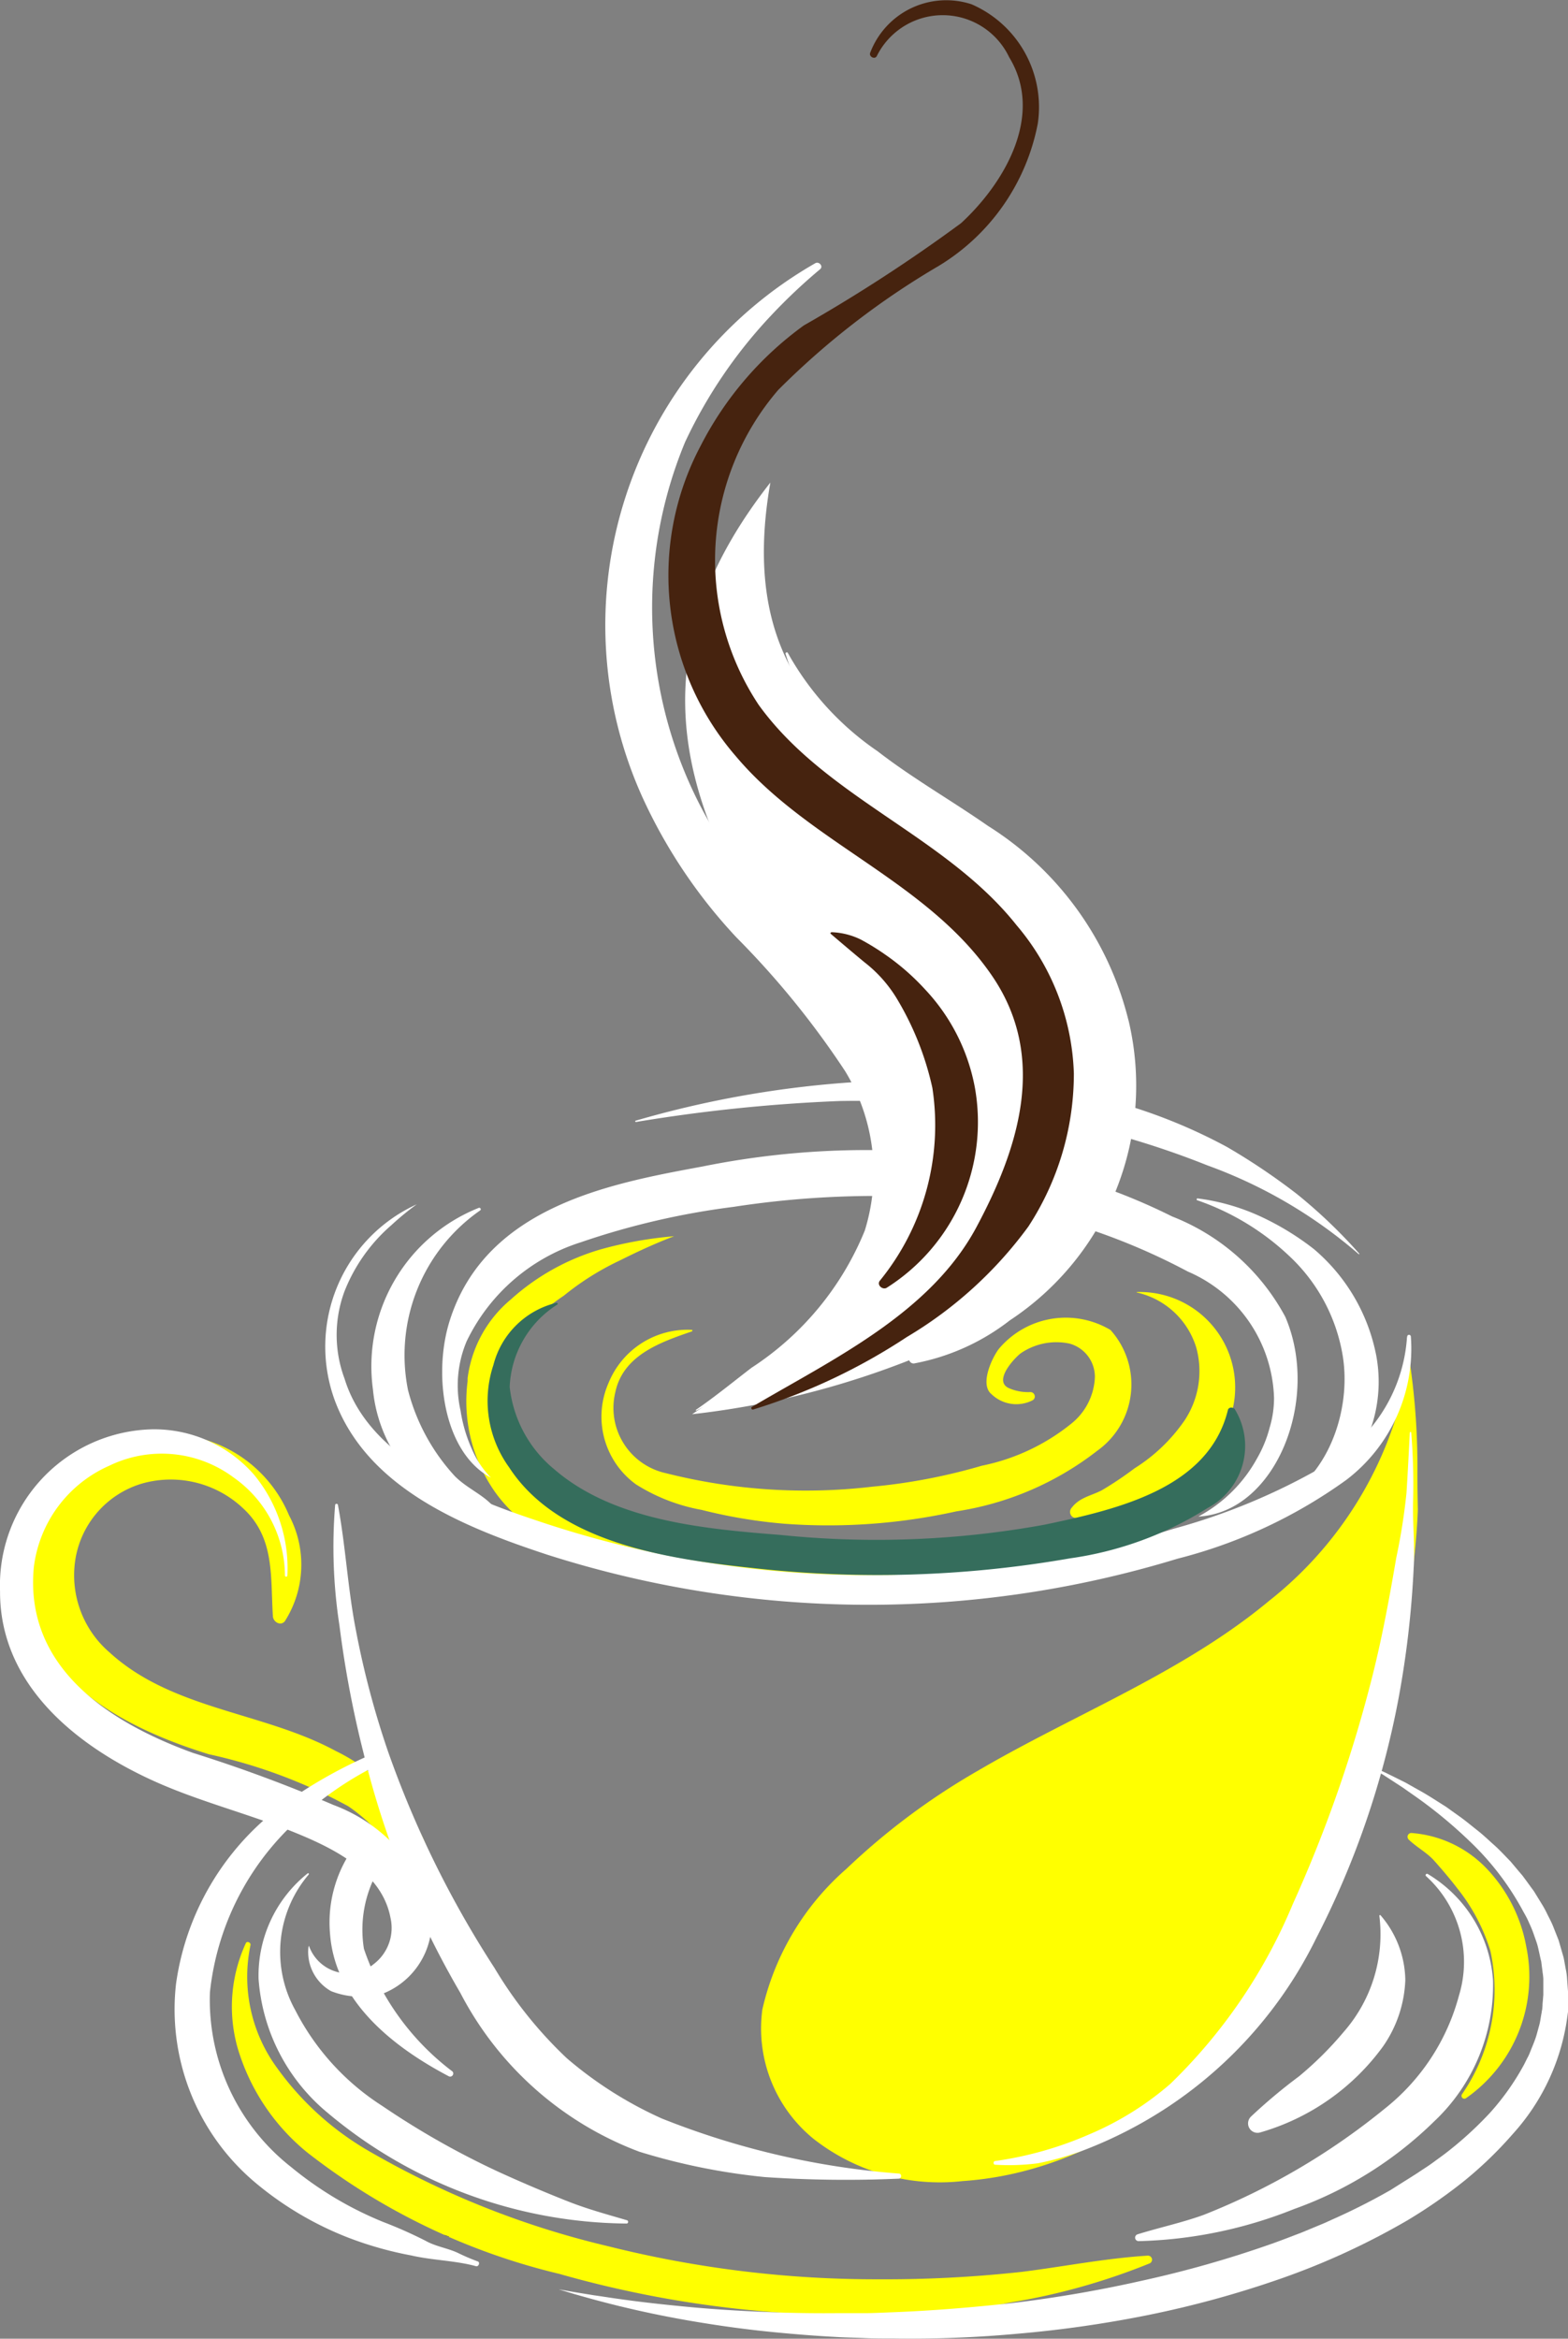 <svg id="Group_39" data-name="Group 39" xmlns="http://www.w3.org/2000/svg" width="36.403" height="54.263" viewBox="0 0 36.403 54.263">
  <rect x="0" y="0" width="36.403" height="54.263" fill="#808080" stroke="none"/>
  <g id="Group_33" data-name="Group 33" transform="translate(5.999 27.806)">
    <path id="Path_335" data-name="Path 335" d="M249.849,399.26a3.12,3.12,0,0,0-1.516-2.466c-.031-.019-.068.026-.039.05a2.681,2.681,0,0,1,.764,2.773,4.983,4.983,0,0,1-1.732,2.63,15.876,15.876,0,0,1-4.2,2.459c-.5.18-1.022.291-1.527.448a.081.081,0,0,0-.056.1.082.082,0,0,0,.077.059,10.372,10.372,0,0,0,3.614-.746,8.936,8.936,0,0,0,3.257-2.04A4.338,4.338,0,0,0,249.849,399.26Z" transform="translate(-221.186 -381.12)" fill="#fff"/>
    <path id="Path_336" data-name="Path 336" d="M268.7,405.567a.017.017,0,0,0-.032.013,3.434,3.434,0,0,1-.829,2.688A7.994,7.994,0,0,1,266.8,409.3a12.553,12.553,0,0,0-1.115.934.219.219,0,0,0,.213.367,5.352,5.352,0,0,0,2.852-1.993,2.876,2.876,0,0,0,.52-1.545A2.352,2.352,0,0,0,268.7,405.567Z" transform="translate(-242.643 -388.929)" fill="#fff"/>
    <path id="Path_337" data-name="Path 337" d="M63.547,404.706c-.481-.141-.933-.263-1.4-.449q-.805-.319-1.595-.68a19.208,19.208,0,0,1-2.685-1.523,5.742,5.742,0,0,1-2.022-2.226,2.77,2.77,0,0,1,.312-3.141c.014-.014,0-.042-.021-.03a3.034,3.034,0,0,0-1.141,2.451,4.439,4.439,0,0,0,1.611,3.112,10.922,10.922,0,0,0,6.936,2.563.038.038,0,0,0,.032-.046A.037.037,0,0,0,63.547,404.706Z" transform="translate(-54.991 -380.998)" fill="#fff"/>
    <path id="Path_338" data-name="Path 338" d="M73,389.145a5.952,5.952,0,0,1-2.059-2.849,2.77,2.77,0,0,1,.347-1.847,3.625,3.625,0,0,1,.553-.685c.043-.045.089-.088.135-.129-.029-.061-.058-.124-.084-.187a.754.754,0,0,1-.091-.4,2.335,2.335,0,0,0-1.038.817,2.979,2.979,0,0,0-.609,2.082c.117,1.573,1.47,2.63,2.759,3.308a.071.071,0,0,0,.086-.021.071.071,0,0,0,0-.089Z" transform="translate(-68.491 -368.886)" fill="#fff"/>
    <path id="Path_339" data-name="Path 339" d="M82.632,263.125c-.228-.232-.583-.291-.817-.516s-.576-.376-.824-.63a4.663,4.663,0,0,1-1.081-1.989,4.092,4.092,0,0,1,1.679-4.174.033.033,0,0,0,0-.046.032.032,0,0,0-.037-.01,3.957,3.957,0,0,0-2.457,4.211,3.446,3.446,0,0,0,1.189,2.293,6.6,6.6,0,0,0,1.173.806,1.762,1.762,0,0,0,1.143.157.061.061,0,0,0,.043-.076A.063.063,0,0,0,82.632,263.125Z" transform="translate(-76.436 -255.541)" fill="#fff"/>
    <path id="Path_340" data-name="Path 340" d="M258.822,257.418a4.305,4.305,0,0,0-1.447-2.465,6.323,6.323,0,0,0-1.279-.775,4.986,4.986,0,0,0-1.418-.4.022.022,0,0,0-.012.042,5.9,5.9,0,0,1,2.144,1.3,4.073,4.073,0,0,1,1.22,2.224c.277,1.44-.452,3.335-2.008,3.634-.126.024-.071.21.052.191a3.407,3.407,0,0,0,2.135-1.141A3.307,3.307,0,0,0,258.822,257.418Z" transform="translate(-232.871 -253.778)" fill="#fff"/>
  </g>
  <g id="Group_34" data-name="Group 34" transform="translate(0.624 28.677)">
    <path id="Path_341" data-name="Path 341" d="M14.783,312.785a4.361,4.361,0,0,0-1.9-1.789c-1.683-.909-3.789-.953-5.246-2.284a2.359,2.359,0,0,1-.792-2.172,2.2,2.2,0,0,1,1.54-1.745,2.446,2.446,0,0,1,2.36.581c.737.684.624,1.594.684,2.5.009.129.176.229.275.115a2.443,2.443,0,0,0,.1-2.459,3.058,3.058,0,0,0-2.22-1.823,3.287,3.287,0,0,0-3.853,3.466c.116,2.23,2.365,3.33,4.213,3.9a12.132,12.132,0,0,1,3.233,1.205,3.937,3.937,0,0,1,1.1,1.136,4.35,4.35,0,0,1,.545,1.509.019.019,0,0,0,.023.009.022.022,0,0,0,.009-.009A2.116,2.116,0,0,0,14.783,312.785Z" transform="translate(-5.717 -299.049)" fill="#ff0"/>
    <path id="Path_342" data-name="Path 342" d="M111.914,269.172a21.962,21.962,0,0,0-2.829.021c-.947.019-1.907-.046-2.85-.121-1.71-.135-3.854-.383-5.165-1.469a2.654,2.654,0,0,1-.943-2.1,1.921,1.921,0,0,1,.588-1.753,4.646,4.646,0,0,1,.764-.632,6.339,6.339,0,0,1,1.3-.818c.4-.2.829-.4,1.263-.564a9.183,9.183,0,0,0-1.687.3,5.332,5.332,0,0,0-2.1,1.164,2.845,2.845,0,0,0-1.007,1.831v.068a3.658,3.658,0,0,0,.644,2.582c1.117,1.549,3.446,1.933,5.334,2.172a17.032,17.032,0,0,0,3.512.11,8.877,8.877,0,0,0,3.226-.65C112.034,269.27,111.989,269.181,111.914,269.172Z" transform="translate(-89.016 -261.73)" fill="#ff0"/>
    <path id="Path_343" data-name="Path 343" d="M177.126,290.509a16.553,16.553,0,0,0-.149-2.277c-.011-.084-.024-.168-.037-.252a8.8,8.8,0,0,1-3.255,5.588c-2.015,1.675-4.522,2.63-6.764,3.944a15.887,15.887,0,0,0-3.055,2.279,6.134,6.134,0,0,0-1.948,3.26,3.3,3.3,0,0,0,1.2,3.011,4.756,4.756,0,0,0,3.445.971c3.382-.228,6.205-2.668,7.919-5.451a16.455,16.455,0,0,0,1.992-5.23c.2-.952.34-1.917.468-2.882.088-.674.169-1.343.194-2.016C177.13,291.145,177.124,290.831,177.126,290.509Z" transform="translate(-144.843 -285.104)" fill="#ff0"/>
    <path id="Path_344" data-name="Path 344" d="M70.657,418.509c-.982.062-1.94.253-2.909.375a28.935,28.935,0,0,1-3.318.173,25.558,25.558,0,0,1-6.294-.767,20.393,20.393,0,0,1-5.639-2.258,6.827,6.827,0,0,1-2.053-1.888,3.574,3.574,0,0,1-.61-2.843c.01-.056-.081-.1-.109-.042a3.515,3.515,0,0,0-.194,2.418,4.919,4.919,0,0,0,1.618,2.436A15.245,15.245,0,0,0,57,418.931a25.048,25.048,0,0,0,6.889.96,14.235,14.235,0,0,0,3.528-.286,15.047,15.047,0,0,0,3.295-.918.094.094,0,0,0-.056-.177Z" transform="translate(-44.642 -394.85)" fill="#ff0"/>
    <path id="Path_345" data-name="Path 345" d="M302.292,390.8a3.534,3.534,0,0,0-.955-1.852,2.686,2.686,0,0,0-1.716-.79.089.089,0,0,0-.062.15c.187.183.422.3.595.494s.369.423.539.645a4.388,4.388,0,0,1,.764,1.442,4.257,4.257,0,0,1-.661,3.335.067.067,0,0,0,.011.08.066.066,0,0,0,.08.011A3.437,3.437,0,0,0,302.292,390.8Z" transform="translate(-267.481 -374.306)" fill="#ff0"/>
    <path id="Path_346" data-name="Path 346" d="M229.26,273.6a.009.009,0,0,0-.005.011h.005a1.869,1.869,0,0,1,1.379,1.283,2.064,2.064,0,0,1-.273,1.685,3.962,3.962,0,0,1-1.161,1.111,7.94,7.94,0,0,1-.764.512c-.253.129-.513.165-.693.4a.144.144,0,0,0,0,.2.142.142,0,0,0,.059.035c.379.084.679-.162,1.048-.207a3.363,3.363,0,0,0,1.038-.37,3.121,3.121,0,0,0,1.511-1.68A2.214,2.214,0,0,0,229.26,273.6Z" transform="translate(-203.489 -272.299)" fill="#ff0"/>
    <path id="Path_347" data-name="Path 347" d="M139.827,279.151a2.03,2.03,0,0,0-2.591.438c-.154.2-.452.822-.172,1.051a.831.831,0,0,0,.958.141.1.1,0,0,0,.031-.142.1.1,0,0,0-.082-.047,1.111,1.111,0,0,1-.5-.09c-.383-.17.147-.718.273-.81a1.462,1.462,0,0,1,1.131-.225.8.8,0,0,1,.59.777,1.455,1.455,0,0,1-.553,1.085,4.829,4.829,0,0,1-2.073.972,13.451,13.451,0,0,1-2.54.486,13.231,13.231,0,0,1-4.792-.313,1.55,1.55,0,0,1-1.175-1.882c.185-.861,1.054-1.158,1.774-1.407.016-.005.021-.035,0-.037a1.981,1.981,0,0,0-1.933,1.235,1.941,1.941,0,0,0,.637,2.35,4.278,4.278,0,0,0,1.527.593,11.764,11.764,0,0,0,1.931.322,13.761,13.761,0,0,0,3.98-.288,7.049,7.049,0,0,0,3.273-1.407A1.889,1.889,0,0,0,139.827,279.151Z" transform="translate(-114.67 -276.97)" fill="#ff0"/>
  </g>
  <g id="Group_35" data-name="Group 35" transform="translate(0 25.031)">
    <path id="Path_348" data-name="Path 348" d="M94.306,258.15a3.669,3.669,0,0,1-1.964,3.009,14.693,14.693,0,0,1-3.449,1.433,23.987,23.987,0,0,1-14.824-.2c-1.725-.574-3.879-1.486-4.428-3.279a2.9,2.9,0,0,1,0-2.034,3.939,3.939,0,0,1,1.091-1.534,6.287,6.287,0,0,1,.584-.479,3.628,3.628,0,0,0-1.9,4.556c.771,2.054,3.026,2.946,4.94,3.576a24.549,24.549,0,0,0,14.619.091,11.562,11.562,0,0,0,3.921-1.828,3.824,3.824,0,0,0,1.5-3.324.043.043,0,1,0-.085.009Z" transform="translate(-61.641 -252.154)" fill="#fff"/>
    <path id="Path_349" data-name="Path 349" d="M151.973,232.512a11.991,11.991,0,0,0-1.454-1.388,14.891,14.891,0,0,0-1.61-1.083,12.437,12.437,0,0,0-4.064-1.361,23.663,23.663,0,0,0-9.671.747c-.021.005-.012.032.009.03a37.943,37.943,0,0,1,4.725-.486,23.515,23.515,0,0,1,4.728.393,20.116,20.116,0,0,1,3.81,1.1,11.17,11.17,0,0,1,3.513,2.059C151.969,232.531,151.982,232.519,151.973,232.512Z" transform="translate(-120.416 -228.456)" fill="#fff"/>
    <path id="Path_350" data-name="Path 350" d="M221.186,304.834a14.931,14.931,0,0,0-.043-1.578c0-.027-.032-.026-.034,0-.024.471-.047.934-.077,1.4a14.311,14.311,0,0,1-.237,1.5c-.157.918-.321,1.813-.545,2.708a31.516,31.516,0,0,1-1.855,5.322,12.476,12.476,0,0,1-2.843,4.174,7.074,7.074,0,0,1-1.881,1.172,8.354,8.354,0,0,1-2.192.621c-.043,0-.043.085,0,.085a5.227,5.227,0,0,0,1-.034,6.945,6.945,0,0,0,1.015-.285,10.077,10.077,0,0,0,2.014-1.031,9.959,9.959,0,0,0,3.429-3.906,20.343,20.343,0,0,0,1.91-5.559,22.283,22.283,0,0,0,.352-3.032C221.233,305.879,221.17,305.359,221.186,304.834Z" transform="translate(-188.379 -295.043)" fill="#fff"/>
    <path id="Path_351" data-name="Path 351" d="M84.042,333.977a18.7,18.7,0,0,1-5.516-1.28,9.13,9.13,0,0,1-2.2-1.395,9.706,9.706,0,0,1-1.683-2.1,23.567,23.567,0,0,1-2.473-5.029,20.366,20.366,0,0,1-.74-2.791c-.191-.966-.239-1.957-.42-2.921a.033.033,0,0,0-.064,0,11.944,11.944,0,0,0,.1,2.8,24.53,24.53,0,0,0,.559,2.958,20.705,20.705,0,0,0,2.248,5.566,7.746,7.746,0,0,0,4.154,3.684,14.8,14.8,0,0,0,2.918.589,27.827,27.827,0,0,0,3.114.036C84.1,334.083,84.1,333.984,84.042,333.977Z" transform="translate(-63.165 -308.576)" fill="#fff"/>
    <path id="Path_352" data-name="Path 352" d="M137.52,373.12l.347.154.189.085.224.11.261.13.287.162c.206.11.421.253.655.4l.358.256c.122.09.244.192.373.293s.251.219.383.336.253.25.383.383l.184.219.094.11.087.118c.058.08.117.161.177.242l.161.262a2.447,2.447,0,0,1,.153.277c.051.1.1.193.139.293l.122.309.095.329c.008.027.016.055.023.082l.016.085c.01.057.02.11.031.172a1.523,1.523,0,0,1,.027.174l.013.177.013.179v.439c0,.03-.008.062-.011.094a5.046,5.046,0,0,1-1.262,2.751,9.13,9.13,0,0,1-1.138,1.1,11.841,11.841,0,0,1-1.309.909,16.939,16.939,0,0,1-2.926,1.35,23.48,23.48,0,0,1-3.086.849,27.086,27.086,0,0,1-3.055.438,27.4,27.4,0,0,1-2.878.11c-.229,0-.454,0-.677-.01s-.436-.012-.655-.026c-.436-.023-.845-.055-1.243-.092-.794-.071-1.518-.175-2.155-.285s-1.188-.231-1.636-.34-.8-.21-1.04-.278l-.363-.11.374.066.449.073c.178.024.381.058.609.089.457.065,1.012.128,1.65.187s1.358.1,2.144.126c.392.011.8.016,1.224.012h.646c.218,0,.436-.013.663-.021.9-.035,1.842-.11,2.814-.219a29.658,29.658,0,0,0,2.969-.513,25.288,25.288,0,0,0,2.976-.844c.244-.085.485-.18.727-.272l.357-.148.178-.074.176-.08a14.838,14.838,0,0,0,1.363-.689l.316-.2.16-.1.156-.1c.1-.069.209-.135.309-.207l.3-.219a8.418,8.418,0,0,0,1.065-.966,5.773,5.773,0,0,0,.788-1.116l.074-.148a1.083,1.083,0,0,0,.069-.149c.039-.1.083-.2.118-.3s.06-.206.089-.308.037-.2.058-.3a.685.685,0,0,1,.013-.076l.007-.084c0-.057.009-.11.012-.169l.007-.083v-.373a1.4,1.4,0,0,0-.017-.15c-.005-.05-.012-.1-.019-.149l-.009-.076a.345.345,0,0,0-.016-.072c-.021-.1-.043-.2-.064-.29s-.06-.187-.091-.279a2.628,2.628,0,0,0-.109-.27,2.258,2.258,0,0,0-.13-.256,6.453,6.453,0,0,0-1.267-1.661,10.7,10.7,0,0,0-1.273-1.046l-.267-.187-.241-.157-.208-.135-.178-.11Z" transform="translate(-105.911 -357.27)" fill="#fff"/>
    <path id="Path_353" data-name="Path 353" d="M94.735,473.349l-.092-.029c-.007,0-.009.008,0,.009l.093.029S94.74,473.351,94.735,473.349Z" transform="translate(-84.313 -446.491)" fill="#4d4d4d"/>
    <path id="Path_354" data-name="Path 354" d="M44.048,382.668a4.867,4.867,0,0,1-.465-.2c-.242-.11-.508-.145-.744-.278a10.2,10.2,0,0,0-.975-.433,8.214,8.214,0,0,1-2.138-1.272,4.927,4.927,0,0,1-1.891-4.062,6.276,6.276,0,0,1,2.26-4.188,7.743,7.743,0,0,1,1.785-1.156c-.044-.08-.085-.164-.123-.244a10.954,10.954,0,0,0-2.031,1.1,6.223,6.223,0,0,0-2.678,4.292,5.25,5.25,0,0,0,1.816,4.594,7.683,7.683,0,0,0,2.19,1.3,8.333,8.333,0,0,0,1.455.41c.49.114,1.026.117,1.508.251C44.079,382.791,44.112,382.682,44.048,382.668Z" transform="translate(-32.961 -355.231)" fill="#fff"/>
    <path id="Path_355" data-name="Path 355" d="M9.908,313.47a3.778,3.778,0,0,0-2.17-2.082,33.874,33.874,0,0,0-3.253-1.205c-1.934-.7-3.927-1.972-3.7-4.316a2.965,2.965,0,0,1,1.746-2.347,2.793,2.793,0,0,1,2.892.271,2.793,2.793,0,0,1,1.191,2.273.028.028,0,1,0,.057,0A3.41,3.41,0,0,0,5.9,303.73a3.076,3.076,0,0,0-2.371-1.057A3.62,3.62,0,0,0,0,306.425c-.012,2.176,1.777,3.6,3.583,4.414,1.052.474,2.182.752,3.251,1.186.908.368,2.029.917,2.23,1.98a1.053,1.053,0,0,1-.385,1.073.945.945,0,0,1-.609.219.958.958,0,0,1-.9-.645.177.177,0,0,1-.011.039,1.044,1.044,0,0,0,.527,1.018,1.867,1.867,0,0,0,1.233.045A1.794,1.794,0,0,0,9.908,313.47Z" transform="translate(0.001 -294.541)" fill="#fff"/>
    <path id="Path_356" data-name="Path 356" d="M113.7,247.389a5.079,5.079,0,0,0-2.629-2.33,14.041,14.041,0,0,0-3.512-1.205,19.244,19.244,0,0,0-7.384.045c-2.073.385-5.011.9-5.867,3.555-.406,1.252-.153,3.08.95,3.667a2.2,2.2,0,0,1-.345-.462,3.482,3.482,0,0,1-.362-1.1,2.64,2.64,0,0,1,.141-1.6,4.417,4.417,0,0,1,2.65-2.3,17.784,17.784,0,0,1,3.546-.822,21.765,21.765,0,0,1,3.59-.252,14.943,14.943,0,0,1,6.96,1.753,3.3,3.3,0,0,1,2,2.923,2.361,2.361,0,0,1-.1.692,2.883,2.883,0,0,1-.3.73,3.358,3.358,0,0,1-1.357,1.339C113.475,251.928,114.524,249.306,113.7,247.389Z" transform="translate(-83.86 -241.866)" fill="#fff"/>
  </g>
  <path id="Path_357" data-name="Path 357" d="M150.228,116.283a3.986,3.986,0,0,1-1.032,4.948,23.794,23.794,0,0,1-3.212,2.584,19.79,19.79,0,0,0,6.229-1.765,6.752,6.752,0,0,0,2.991-3.1s1.245-.775.387-4.3-4.816-5.559-4.816-5.559c-1.887-1.393-3.66-2.987-2.974-6.893-2.739,3.49-2.542,6.734.023,10.637S149.634,115.157,150.228,116.283Z" transform="translate(-129.916 -91.002)" fill="#fff"/>
  <g id="Group_38" data-name="Group 38" transform="translate(11.313)">
    <g id="Group_36" data-name="Group 36" transform="translate(2.725 6.094)">
      <path id="Path_358" data-name="Path 358" d="M134.924,73.451a17.754,17.754,0,0,0-2.523-3.076,10.013,10.013,0,0,1-1.855-10.6,11.205,11.205,0,0,1,2.012-2.951,12.922,12.922,0,0,1,1.12-1.055c.082-.068-.023-.187-.109-.141a9.673,9.673,0,0,0-4,12.425,12.111,12.111,0,0,0,2.169,3.221,20,20,0,0,1,2.521,3.1,4.523,4.523,0,0,1,.457,3.7,6.9,6.9,0,0,1-2.631,3.184c-.429.329-.843.669-1.288.974-.011.008,0,.026.011.019a14.578,14.578,0,0,0,3.122-2.27,7.1,7.1,0,0,0,1.758-3.009A5,5,0,0,0,134.924,73.451Z" transform="translate(-128.677 -55.616)" fill="#fff"/>
      <path id="Path_359" data-name="Path 359" d="M175.126,146.662a7.426,7.426,0,0,0-3.262-4.506c-.846-.589-1.746-1.1-2.561-1.731a6.7,6.7,0,0,1-2.083-2.28c-.013-.03-.064-.009-.053.022a6.755,6.755,0,0,0,.452,1.1,6.139,6.139,0,0,0,.742.977,13.46,13.46,0,0,0,2.126,1.77,8.889,8.889,0,0,1,3.581,4.151,6.6,6.6,0,0,1-.34,5.014,7.153,7.153,0,0,1-1.452,1.94,9.693,9.693,0,0,1-2.188,1.306.11.11,0,0,0,.055.206,5.147,5.147,0,0,0,2.229-1,6.524,6.524,0,0,0,2.756-6.966Z" transform="translate(-162.967 -129.089)" fill="#fff"/>
    </g>
    <g id="Group_37" data-name="Group 37">
      <path id="Path_360" data-name="Path 360" d="M150.338,21.468c-1.654-2.082-4.425-2.948-5.987-5.112a6.061,6.061,0,0,1,.453-7.307,18.41,18.41,0,0,1,3.726-2.878,4.953,4.953,0,0,0,2.3-3.3A2.6,2.6,0,0,0,149.292.1a1.889,1.889,0,0,0-2.355,1.132c-.025.091.116.157.158.066a1.708,1.708,0,0,1,3.071.031c.821,1.343-.109,2.921-1.117,3.85A37.42,37.42,0,0,1,145.4,7.551a7.879,7.879,0,0,0-2.4,2.8,6.408,6.408,0,0,0,.824,7.2c1.7,2.019,4.456,2.895,5.956,5.108,1.278,1.886.609,3.978-.37,5.807-1.073,2.008-3.335,3.068-5.214,4.177a.034.034,0,0,0,.026.062,13.846,13.846,0,0,0,3.566-1.681,9.507,9.507,0,0,0,2.824-2.565,6.492,6.492,0,0,0,1.056-3.551A5.574,5.574,0,0,0,150.338,21.468Z" transform="translate(-138.05 -0.001)" fill="#46230f"/>
      <path id="Path_361" data-name="Path 361" d="M180.084,201.026a4.527,4.527,0,0,0-1.152-2.282,5.469,5.469,0,0,0-.941-.821,5.639,5.639,0,0,0-.56-.344,1.672,1.672,0,0,0-.671-.169c-.021,0-.043.022-.023.039.257.219.515.438.78.657a3.085,3.085,0,0,1,.741.825,6.881,6.881,0,0,1,.837,2.091,5.713,5.713,0,0,1-1.221,4.476c-.075.1.067.219.161.162A4.549,4.549,0,0,0,180.084,201.026Z" transform="translate(-168.762 -175.781)" fill="#46230f"/>
      <path id="Path_362" data-name="Path 362" d="M121.055,278.356c-.04-.053-.143-.054-.16.019-.444,1.809-2.534,2.3-4.261,2.661a21.78,21.78,0,0,1-6.121.237c-1.81-.141-3.882-.335-5.26-1.526a2.871,2.871,0,0,1-1.032-1.909,2.377,2.377,0,0,1,1.106-1.911c.022-.018,0-.043-.025-.039a1.993,1.993,0,0,0-1.459,1.442,2.632,2.632,0,0,0,.363,2.372c1.125,1.734,3.612,2.121,5.611,2.333a25.969,25.969,0,0,0,7.412-.219,8.1,8.1,0,0,0,3.2-1.171A1.626,1.626,0,0,0,121.055,278.356Z" transform="translate(-103.701 -245.659)" fill="#356d5c"/>
    </g>
  </g>
</svg>
